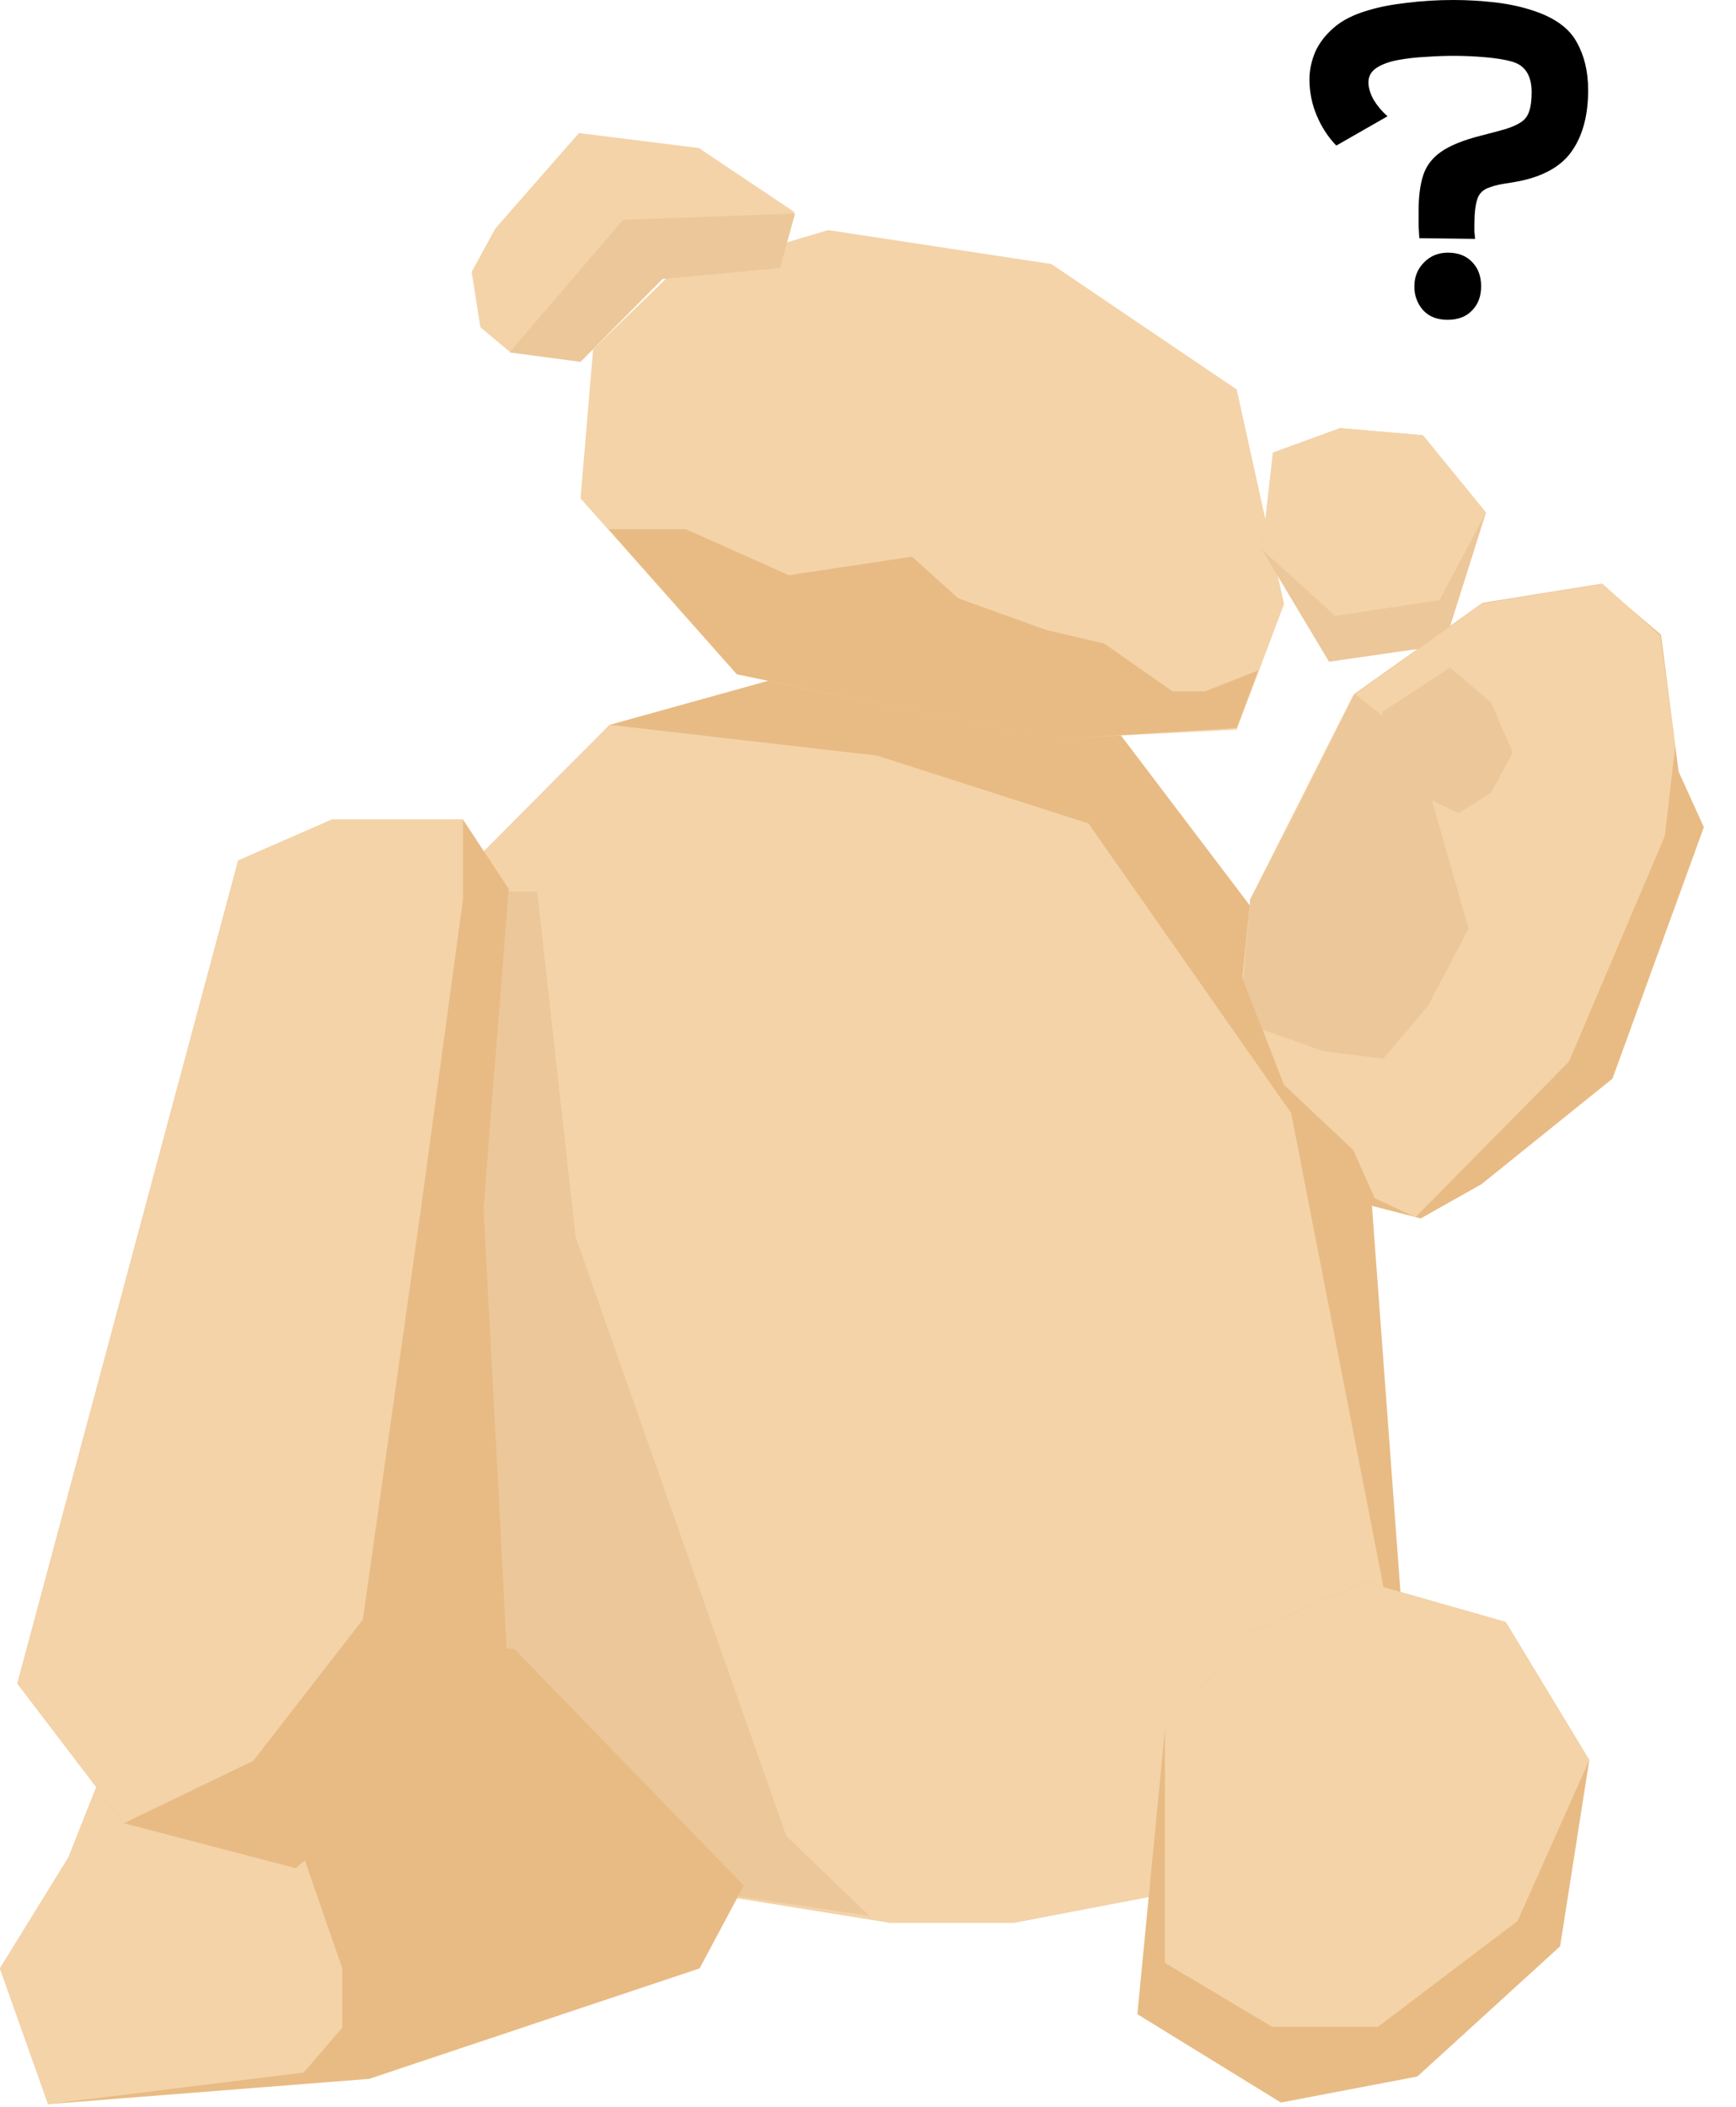 <svg width="300" height="364" viewBox="0 0 300 364" fill="none" xmlns="http://www.w3.org/2000/svg">
<path d="M105.361 125.208L78.51 152.196V282.364L123.216 327.207L153.748 332.114H175.284L200.908 327.207L243.707 297.902L235.12 181.637L192.321 125.208L144.616 114.304L105.361 125.208Z" fill="#E8BB84"/>
<path d="M105.361 125.208L78.51 152.195V282.363L123.216 327.207L153.748 332.114H175.284L200.908 327.207L243.707 297.902L223.125 192.268L188.096 142.245L151.567 130.524L105.361 125.208Z" fill="#F4D3A8"/>
<path d="M215.766 282.091L201.318 298.72L196.547 347.925L221.354 363.191L244.934 358.693L269.605 336.203L274.648 304.036L260.2 280.183L235.802 273.232L215.766 282.091Z" fill="#E8BB84"/>
<path d="M92.825 153.997H87.748L83.333 208.854L87.638 284.681L127.814 327.617L150.22 330.929L135.872 317.132L99.448 213.6L92.825 153.997Z" fill="#ECC799"/>
<path d="M215.765 282.091L201.317 298.72V339.065L219.854 350.106H238.119L262.244 331.841L274.647 304.036L260.199 280.183L235.801 273.232L215.765 282.091Z" fill="#F4D3A8"/>
<path d="M128.532 325.707L120.9 340.019L63.789 359.101L8.314 363.463L0 340.019L11.858 320.8L21.127 297.357L37.347 282.227L88.869 284.817L128.532 325.707Z" fill="#E8BB84"/>
<path d="M59.155 340.019V350.242L52.476 358.011L8.314 363.463L0 340.019L11.858 320.8L21.127 297.357L37.347 282.227L52.476 320.8L59.155 340.019Z" fill="#F4D3A8"/>
<path d="M57.383 141.564L41.163 148.652L2.999 290.814L21.399 314.94L51.113 322.709L87.915 290.814L83.553 208.761L87.915 153.559L80.009 141.564H57.383Z" fill="#E8BB84"/>
<path d="M57.383 141.564L41.163 148.652L2.999 290.814L21.399 314.94L43.753 304.172L62.699 279.774L72.785 208.488L80.009 155.331V141.564H57.383Z" fill="#F4D3A8"/>
<path d="M245.507 210.476L255.998 204.571L278.65 186.329L294.448 142.882L290.078 133.277L287.038 109.645L276.697 100.842L256.226 104.132L234.093 119.841L216.014 155.517L236.608 208.17L245.507 210.476Z" fill="#E8BB84"/>
<path d="M100.318 86.09L102.499 60.328L115.175 48.061L143.117 39.747L181.69 45.608L213.721 67.28L221.899 104.354L213.721 126.026L181.69 127.661L127.306 116.485L100.318 86.09Z" fill="#F4D3A8"/>
<path d="M100.045 62.373L88.051 60.737L83.008 56.512L81.508 46.971L85.597 39.474L100.045 22.982L120.763 25.571L137.256 36.612L134.802 46.153L114.084 47.652L100.045 62.373Z" fill="#F4D3A8"/>
<path d="M100.318 62.509L88.051 60.873L107.679 37.975L137.392 36.884L134.803 46.289L114.494 48.197L100.318 62.509Z" fill="#ECC799"/>
<path d="M231.576 73.959L219.991 78.184L218.082 94.949L229.668 114.304L249.568 111.442L256.792 88.543L245.888 75.185L231.576 73.959Z" fill="#ECC799"/>
<path d="M231.576 73.959L219.991 78.184L218.082 94.949L230.758 106.398L248.75 103.672L256.792 88.543L245.888 75.185L231.576 73.959Z" fill="#F4D3A8"/>
<path d="M118.543 91.414H105.188L127.373 116.47L181.678 127.728L213.686 125.741L217.439 115.807L208.168 119.45H202.649L190.839 111.172L180.905 108.854L165.563 103.335L157.616 96.161L136.313 99.361L118.543 91.414Z" fill="#E8BB84"/>
<path d="M221.878 187.375L214.682 168.82L216.069 155.294L233.844 120.091L256.214 104.224L276.936 100.843L286.907 109.774L289.508 128.762L287.688 144.456L271.127 183.386L244.595 210.265L237.572 206.97L233.844 198.646L221.878 187.375Z" fill="#F4D3A8"/>
<path d="M243.121 127.028L234.104 119.831L223.179 141.594L216.069 155.38L214.855 169.253L218.15 177.837L228.641 181.565L239.046 182.866L246.763 173.762L253.786 160.409L246.763 135.872L243.121 127.028Z" fill="#ECC799"/>
<path d="M250.578 115.323L238.786 123.039L238.959 123.82L247.023 138.039L252.052 140.467L257.688 136.912L261.416 129.976L257.688 121.392L250.578 115.323Z" fill="#ECC799"/>
<path d="M254.917 41.263L245.273 41.141C245.232 40.572 245.191 39.859 245.151 39.005C245.151 38.11 245.151 37.235 245.151 36.38C245.151 33.938 245.415 31.904 245.944 30.276C246.473 28.648 247.491 27.305 248.996 26.247C250.543 25.149 252.842 24.213 255.894 23.439C257.644 22.992 259.088 22.605 260.228 22.28C261.367 21.913 262.262 21.507 262.914 21.059C263.565 20.611 264.012 20.001 264.256 19.228C264.541 18.414 264.684 17.315 264.684 15.931C264.684 13.002 263.524 11.231 261.204 10.621C260.065 10.296 258.559 10.051 256.687 9.889C254.816 9.726 252.984 9.644 251.194 9.644C249.688 9.644 248.081 9.705 246.372 9.828C244.662 9.909 243.055 10.092 241.549 10.377C240.044 10.662 238.823 11.109 237.887 11.72C236.951 12.33 236.483 13.164 236.483 14.222C236.483 15.158 236.788 16.176 237.399 17.274C238.05 18.332 238.843 19.268 239.779 20.082L230.928 25.149C229.545 23.724 228.426 22.015 227.571 20.021C226.717 18.027 226.289 15.911 226.289 13.673C226.289 12.208 226.595 10.702 227.205 9.156C227.856 7.61 228.914 6.185 230.379 4.883C231.885 3.54 233.919 2.503 236.483 1.77C238.355 1.2 240.573 0.773 243.136 0.488C245.7 0.163 248.386 0 251.194 0C253.595 0 256.016 0.142 258.458 0.427C260.899 0.712 263.178 1.221 265.294 1.953C268.835 3.174 271.235 4.965 272.497 7.325C273.799 9.644 274.45 12.391 274.45 15.565C274.45 19.757 273.575 23.175 271.825 25.82C270.116 28.465 267.186 30.256 263.036 31.192C262.059 31.395 261.021 31.578 259.923 31.741C258.824 31.904 257.847 32.168 256.993 32.535C256.138 32.901 255.568 33.532 255.284 34.427C254.958 35.444 254.795 36.909 254.795 38.822C254.795 39.229 254.795 39.636 254.795 40.042C254.836 40.45 254.877 40.856 254.917 41.263ZM250.156 55.242C248.325 55.242 246.901 54.672 245.883 53.532C244.907 52.393 244.418 51.05 244.418 49.504C244.418 47.835 244.968 46.452 246.066 45.353C247.165 44.214 248.549 43.644 250.217 43.644C251.967 43.644 253.351 44.173 254.368 45.231C255.426 46.289 255.955 47.693 255.955 49.443C255.955 51.193 255.426 52.596 254.368 53.654C253.351 54.713 251.947 55.242 250.156 55.242Z" fill="black"/>
</svg>

